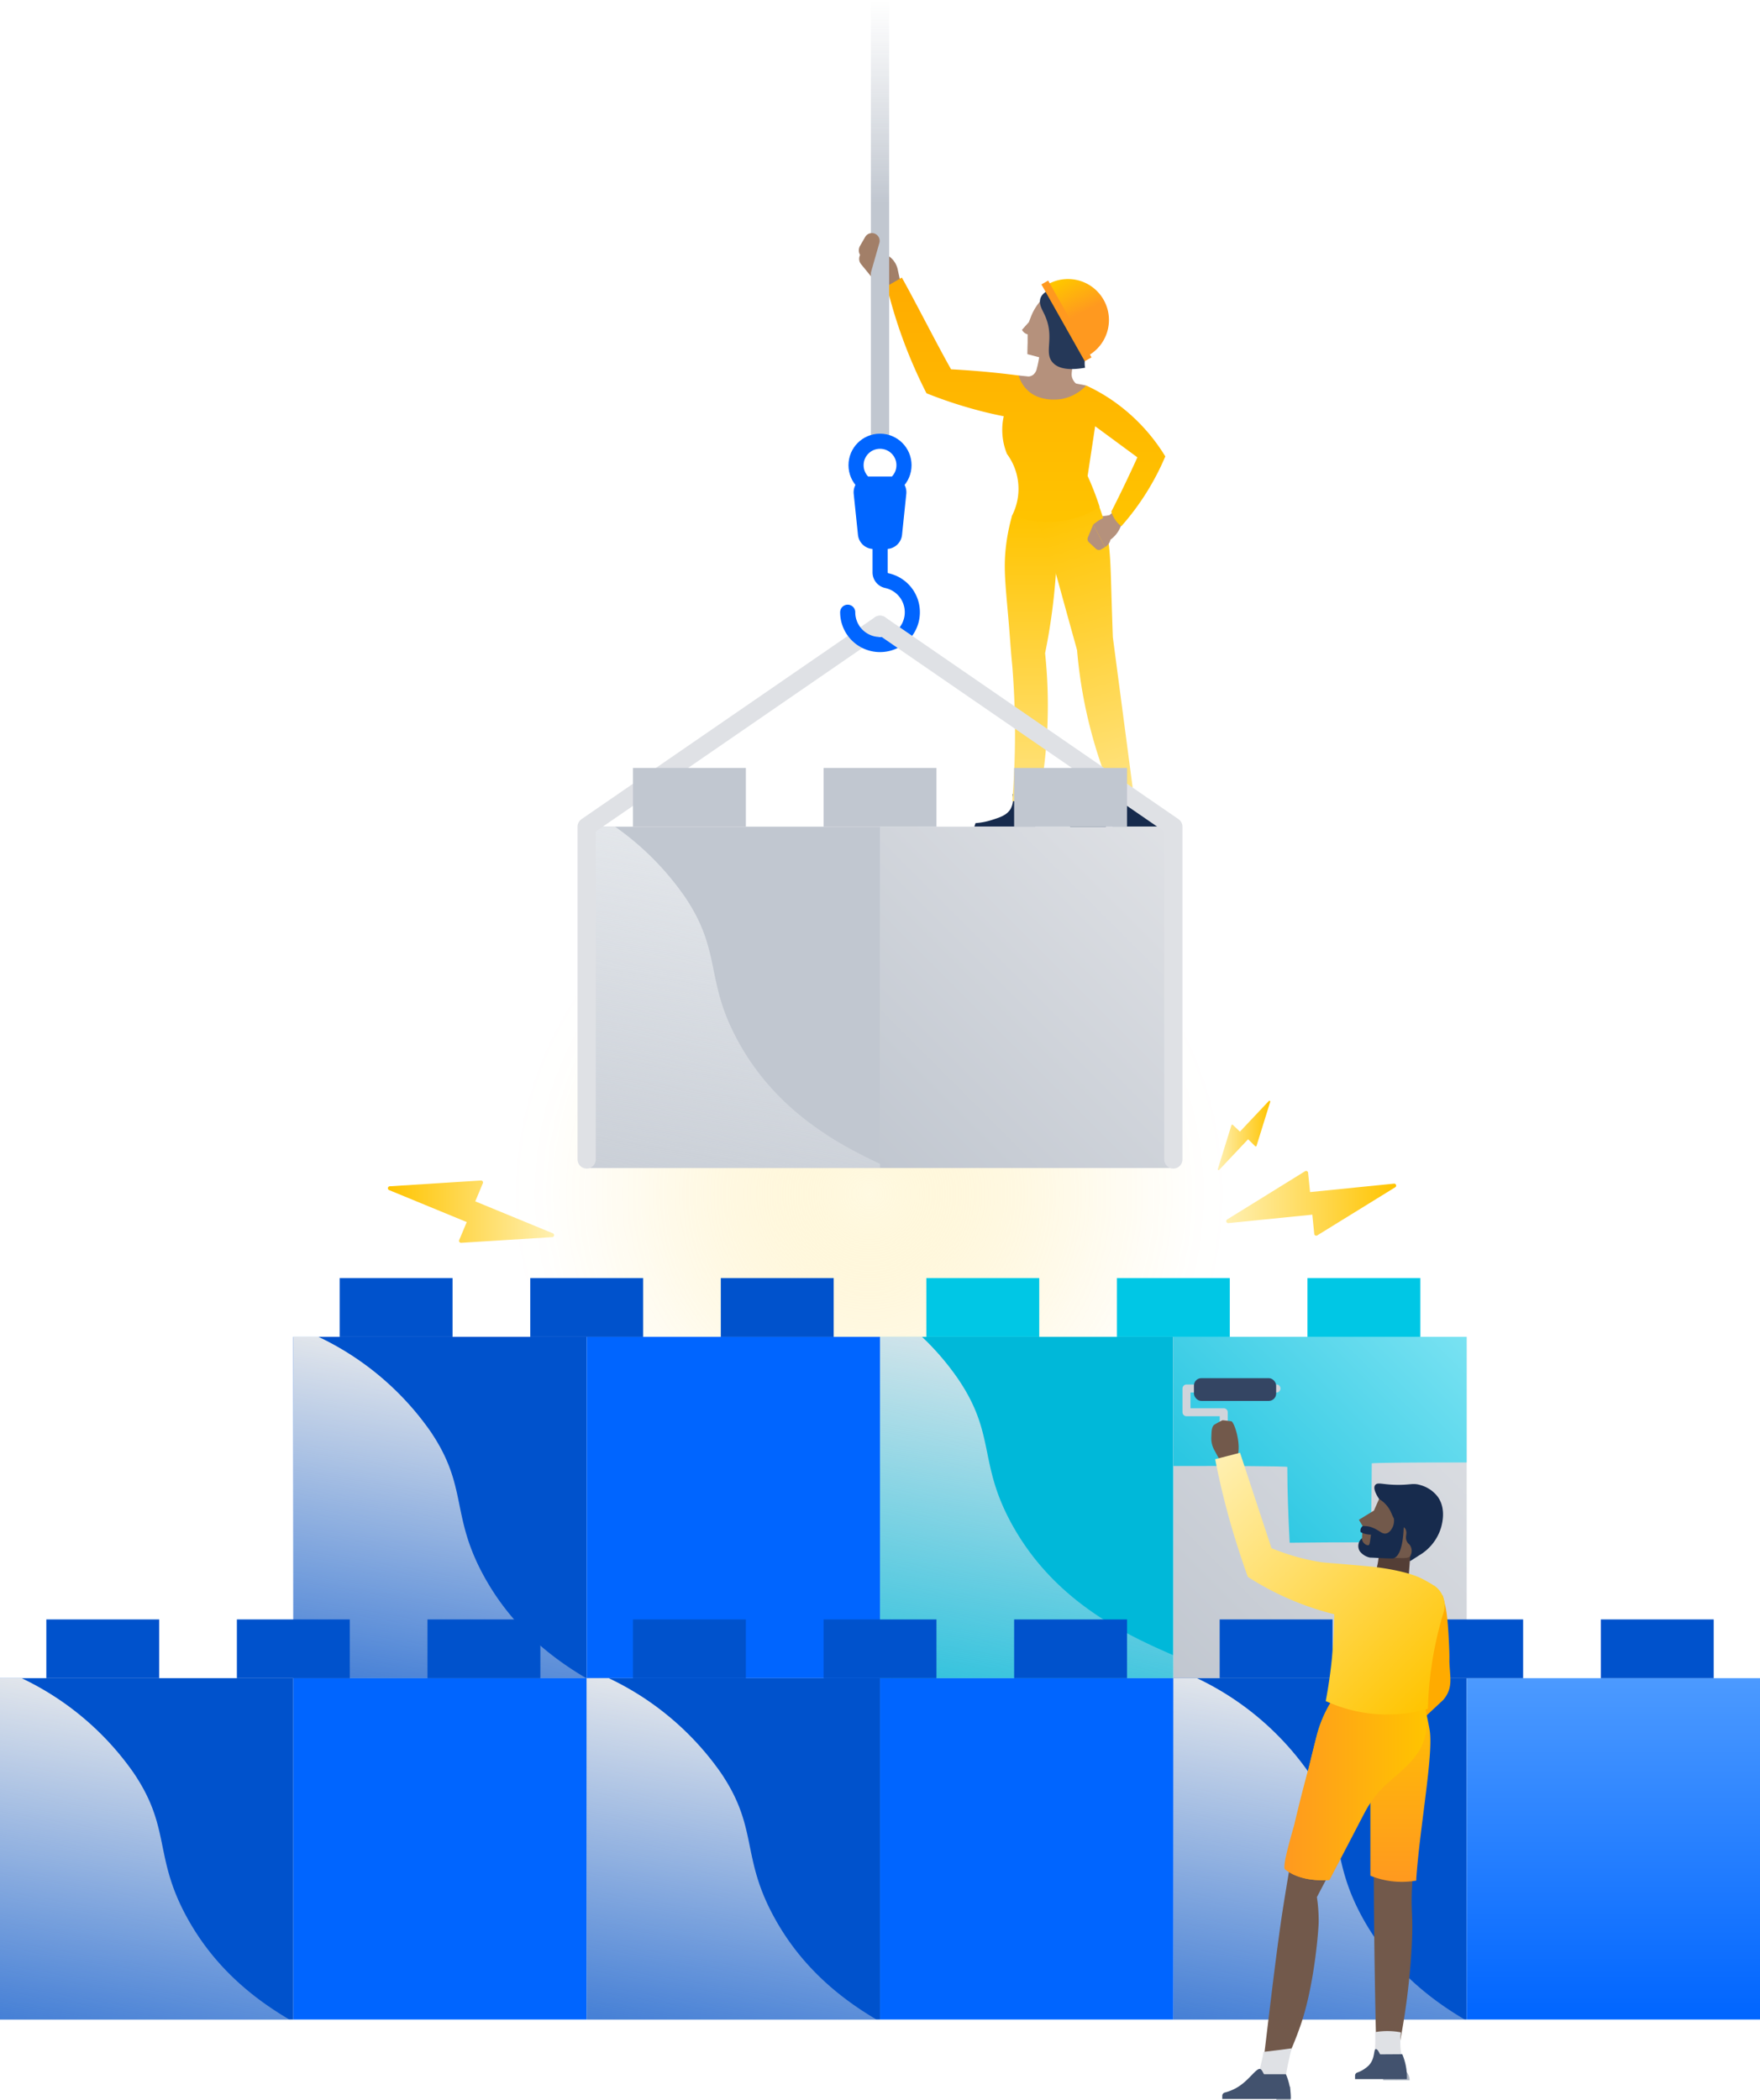 <svg xmlns="http://www.w3.org/2000/svg" xmlns:xlink="http://www.w3.org/1999/xlink" viewBox="0 0 468.37 558.91"><defs><style>.cls-1{isolation:isolate;}.cls-2{fill:#b5917c;}.cls-3{opacity:0.38;fill:url(#radial-gradient);}.cls-4{fill:#172b4d;}.cls-5{fill:#a27f68;}.cls-6{fill:#091e42;}.cls-7{fill:url(#linear-gradient);}.cls-8{fill:url(#linear-gradient-2);}.cls-9{fill:url(#linear-gradient-3);}.cls-10{fill:url(#linear-gradient-4);}.cls-11{fill:url(#linear-gradient-5);}.cls-12{fill:#0052cc;}.cls-13,.cls-16,.cls-20,.cls-22,.cls-24,.cls-25{mix-blend-mode:multiply;}.cls-13{fill:url(#N75);}.cls-14{fill:#0065ff;}.cls-15{fill:#00b8d9;}.cls-16{fill:url(#N75-2);}.cls-17{fill:url(#linear-gradient-6);}.cls-18{fill:url(#New_Gradient_Swatch_12);}.cls-19{fill:#c1c7d0;}.cls-20{fill:url(#N75-3);}.cls-21{fill:url(#linear-gradient-7);}.cls-22{fill:url(#N75-4);}.cls-23{fill:#00c7e5;}.cls-24{fill:url(#N75-5);}.cls-25{fill:url(#N75-6);}.cls-26{fill:url(#New_Gradient_Swatch_15);}.cls-27{fill:url(#linear-gradient-8);}.cls-28{fill:url(#linear-gradient-9);}.cls-29{fill:url(#New_Gradient_Swatch_7);}.cls-30,.cls-31,.cls-32,.cls-33{fill:none;}.cls-30{stroke-miterlimit:10;stroke:url(#linear-gradient-10);}.cls-30,.cls-31{stroke-width:4.85px;}.cls-31{stroke:#dfe1e5;}.cls-31,.cls-32,.cls-33{stroke-linecap:round;stroke-linejoin:round;}.cls-32{stroke:#0065ff;stroke-width:4.02px;}.cls-33{stroke:#cfd4db;stroke-width:2.13px;}.cls-34{fill:#344563;}.cls-35{fill:#72594b;}.cls-36{fill:#ffab00;}.cls-37{fill:#543e36;}.cls-38{fill:url(#New_Gradient_Swatch_5);}.cls-39{fill:url(#New_Gradient_Swatch_5-2);}.cls-40{fill:url(#linear-gradient-11);}.cls-41{fill:#f1dad5;}.cls-42{fill:#dfe1e5;}.cls-43{fill:#b3bac5;}.cls-44{fill:#42526e;}.cls-45{fill:url(#linear-gradient-12);}.cls-46{fill:#253858;}.cls-47{fill:url(#linear-gradient-13);}.cls-48{fill:#ff991f;}</style><radialGradient id="radial-gradient" cx="231.33" cy="317.71" r="96.52" gradientUnits="userSpaceOnUse"><stop offset="0" stop-color="#fff0b2"/><stop offset="0.16" stop-color="#ffe587" stop-opacity="0.76"/><stop offset="0.32" stop-color="#ffdb5f" stop-opacity="0.53"/><stop offset="0.49" stop-color="#ffd33d" stop-opacity="0.34"/><stop offset="0.64" stop-color="#ffcd22" stop-opacity="0.19"/><stop offset="0.78" stop-color="#ffc810" stop-opacity="0.09"/><stop offset="0.9" stop-color="#ffc504" stop-opacity="0.02"/><stop offset="1" stop-color="#ffc400" stop-opacity="0"/></radialGradient><linearGradient id="linear-gradient" x1="275.35" y1="143.7" x2="275.35" y2="137.13" gradientUnits="userSpaceOnUse"><stop offset="0" stop-color="#ffc400"/><stop offset="1" stop-color="#ff991f"/></linearGradient><linearGradient id="linear-gradient-2" x1="286.42" y1="144.61" x2="286.42" y2="139.34" xlink:href="#linear-gradient"/><linearGradient id="linear-gradient-3" x1="274.37" y1="213.18" x2="274.37" y2="137.13" gradientUnits="userSpaceOnUse"><stop offset="0" stop-color="#ffe380"/><stop offset="1" stop-color="#ffc400"/></linearGradient><linearGradient id="linear-gradient-4" x1="276.49" y1="214.95" x2="276.49" y2="135.63" gradientTransform="matrix(-0.95, 0.3, 0.3, 0.95, 505.77, -76.54)" gradientUnits="userSpaceOnUse"><stop offset="0" stop-color="#b3f5ff"/><stop offset="0.04" stop-color="#ffe380"/><stop offset="1" stop-color="#ffc400"/></linearGradient><linearGradient id="linear-gradient-5" x1="273.01" y1="140.07" x2="273.01" y2="73.87" gradientUnits="userSpaceOnUse"><stop offset="0" stop-color="#ffc400"/><stop offset="1" stop-color="#ffab00"/></linearGradient><linearGradient id="N75" x1="-708.84" y1="6709.65" x2="-589.44" y2="6709.65" gradientTransform="translate(6618.97 2187.22) rotate(99.68)" gradientUnits="userSpaceOnUse"><stop offset="0" stop-color="#e5e8ec"/><stop offset="1" stop-color="#e5e8ec" stop-opacity="0.1"/></linearGradient><linearGradient id="N75-2" x1="-780.64" y1="6353.48" x2="-661.23" y2="6353.48" gradientTransform="translate(6413.84 2187.22) rotate(99.68)" xlink:href="#N75"/><linearGradient id="linear-gradient-6" x1="309.05" y1="443.4" x2="393.51" y2="358.95" gradientUnits="userSpaceOnUse"><stop offset="0" stop-color="#c1c7d0"/><stop offset="1" stop-color="#dfe1e5"/></linearGradient><linearGradient id="New_Gradient_Swatch_12" x1="294.7" y1="429.05" x2="379.15" y2="344.6" gradientUnits="userSpaceOnUse"><stop offset="0" stop-color="#00b8d9"/><stop offset="1" stop-color="#79e2f2"/></linearGradient><linearGradient id="N75-3" x1="-824.49" y1="6866.82" x2="-705.09" y2="6866.82" gradientTransform="translate(6833.37 2187.22) rotate(99.68)" xlink:href="#N75"/><linearGradient id="linear-gradient-7" x1="230.99" y1="307.64" x2="315.44" y2="223.19" xlink:href="#linear-gradient-6"/><linearGradient id="N75-4" x1="-640.5" y1="6569.59" x2="-521.09" y2="6569.59" gradientTransform="translate(6413.84 2187.22) rotate(99.68)" xlink:href="#N75"/><linearGradient id="N75-5" x1="-597.8" y1="6820.03" x2="-478.39" y2="6820.03" gradientTransform="translate(6824.09 2187.22) rotate(99.68)" xlink:href="#N75"/><linearGradient id="N75-6" x1="-557.27" y1="7057.87" x2="-437.87" y2="7057.87" gradientTransform="translate(7221.69 2187.22) rotate(99.68)" xlink:href="#N75"/><linearGradient id="New_Gradient_Swatch_15" x1="429.34" y1="537.44" x2="429.34" y2="446.6" gradientUnits="userSpaceOnUse"><stop offset="0" stop-color="#0065ff"/><stop offset="1" stop-color="#4c9aff"/></linearGradient><linearGradient id="linear-gradient-8" x1="326.37" y1="320.21" x2="371.48" y2="320.21" gradientUnits="userSpaceOnUse"><stop offset="0" stop-color="#fff0b2"/><stop offset="1" stop-color="#ffc400"/></linearGradient><linearGradient id="linear-gradient-9" x1="324.1" y1="302.17" x2="338.02" y2="302.17" xlink:href="#linear-gradient-8"/><linearGradient id="New_Gradient_Swatch_7" x1="103.18" y1="322.47" x2="147.53" y2="322.47" gradientUnits="userSpaceOnUse"><stop offset="0" stop-color="#ffc400"/><stop offset="1" stop-color="#fff0b2"/></linearGradient><linearGradient id="linear-gradient-10" x1="234.19" y1="117.42" x2="234.19" gradientUnits="userSpaceOnUse"><stop offset="0.54" stop-color="#c1c7d0"/><stop offset="0.71" stop-color="#c1c7d0" stop-opacity="0.61"/><stop offset="0.91" stop-color="#c1c7d0" stop-opacity="0.17"/><stop offset="1" stop-color="#c1c7d0" stop-opacity="0"/></linearGradient><linearGradient id="New_Gradient_Swatch_5" x1="361.32" y1="500.83" x2="361.32" y2="447.46" gradientUnits="userSpaceOnUse"><stop offset="0" stop-color="#ff991f"/><stop offset="1" stop-color="#ffc400"/></linearGradient><linearGradient id="New_Gradient_Swatch_5-2" x1="341.8" y1="473.94" x2="379.72" y2="473.94" xlink:href="#New_Gradient_Swatch_5"/><linearGradient id="linear-gradient-11" x1="320.88" y1="390.86" x2="382.38" y2="452.37" xlink:href="#linear-gradient-8"/><linearGradient id="linear-gradient-12" x1="267.08" y1="110.82" x2="267.08" y2="110.82" gradientUnits="userSpaceOnUse"><stop offset="0" stop-color="#ffe380"/><stop offset="1" stop-color="#ffab00"/></linearGradient><linearGradient id="linear-gradient-13" x1="236.99" y1="68.62" x2="258.75" y2="68.62" gradientTransform="matrix(-0.45, -0.89, -0.89, 0.45, 460.85, 274.06)" gradientUnits="userSpaceOnUse"><stop offset="0.55" stop-color="#ff991f"/><stop offset="1" stop-color="#ffc400"/></linearGradient></defs><title>Building Functionality</title><g class="cls-1"><g id="Layer_2" data-name="Layer 2"><g id="Layer_1-2" data-name="Layer 1"><path class="cls-2" d="M273,100.2a2.71,2.71,0,0,0,1.93-.44,2.94,2.94,0,0,0,1-1.75,25.62,25.62,0,0,0,.77-4.28L285.8,95c-.1.65-.22,1.41-.34,2.26-.3,2.06-.35,2.59-.15,3.24a3.78,3.78,0,0,0,1.06,1.62A18.4,18.4,0,0,1,273,100.2Z"/><path class="cls-2" d="M271.08,99.92q4,.39,8.24,1c3.39.49,6.62,1.05,9.69,1.66l-1,4.81-13.45,2-4.82-7.75Z"/><circle class="cls-3" cx="231.33" cy="317.71" r="96.52"/><path class="cls-4" d="M269.43,211.35a5.45,5.45,0,0,1-.49,3.92c-1,1.65-2.72,2.22-4.95,2.93a18.57,18.57,0,0,1-4.38.85l-.32.95h16.18v-7.82Z"/><path class="cls-4" d="M302.11,211.35a5.45,5.45,0,0,0,.49,3.92c1,1.65,2.72,2.22,4.95,2.93a18.57,18.57,0,0,0,4.38.85l.32.95H296.06v-7.82Z"/><path class="cls-5" d="M239.79,75.81l-.9-4.13a5.73,5.73,0,0,0-2.73-3.74l-5-2.86-2,2.38a2.23,2.23,0,0,0,0,2.86l5.06,6.21Z"/><path class="cls-6" d="M279.89,225.25,280,224a28.63,28.63,0,0,0,8.68-9l4.93-.26a14,14,0,0,1,.61,6.28l-1.3.28a1.23,1.23,0,0,0-.9-.45c-.59,0-1,.77-1.12,1-1.15,2-4.7,2.67-6.77,3.09A16.89,16.89,0,0,1,279.89,225.25Z"/><polygon class="cls-7" points="269.36 137.13 269.88 143.7 281.34 140.08 269.36 137.13"/><polygon class="cls-8" points="291.49 139.34 291.49 144.6 281.34 140.08 291.49 139.34"/><path class="cls-9" d="M269.36,137.13a52.43,52.43,0,0,0-1.58,7.64c-.8,6.15-.24,10.45.61,20.3.35,4,.59,8.1,1,12.14a224.77,224.77,0,0,1,0,36h7a133.35,133.35,0,0,0,2.45-27.07c-.05-4.37-.32-8.48-.72-12.32.65-3.17,1.23-6.5,1.71-10a161.37,161.37,0,0,0,1.54-23.73Z"/><polygon class="cls-2" points="291.18 137.94 293.33 137.38 295.19 137.13 293.37 139.9 291.18 137.94"/><path class="cls-10" d="M275.12,137.56c.46.9,1.12,2.24,1.86,3.9,2.57,5.75,3.71,10.06,5.65,17.11.8,2.92,2.17,7.87,4,14.45A125.71,125.71,0,0,0,297,213.54l4.78-1.22-5.63-42.74c-.16-4.36-.27-7.79-.33-9.79-.32-10.69-.32-15-1.94-20.82-.48-1.76-1-3.16-1.29-4Z"/><path class="cls-2" d="M289.53,142.95l1.4-3.36,3.13,6-1,.6a1.17,1.17,0,0,1-1.42-.14l-1.87-1.75A1.17,1.17,0,0,1,289.53,142.95Z"/><path class="cls-2" d="M295.19,137.13a14.46,14.46,0,0,0-4.25,2.46l3.13,6a3,3,0,0,0,.77-.63,3.08,3.08,0,0,0,.68-1.34,8,8,0,0,0,2.33-2.67,7.87,7.87,0,0,0,.8-2.31l-2.09-2.66Z"/><path class="cls-11" d="M253.1,98.28q4.76.25,9.87.73,4.18.4,8.12.92A8.72,8.72,0,0,0,273,103.4c3.44,3.85,9.16,2.86,9.7,2.75a11.91,11.91,0,0,0,6.36-3.56,47.75,47.75,0,0,1,6.83,3.87,49.38,49.38,0,0,1,14.22,15,68,68,0,0,1-11.71,18.59,7.82,7.82,0,0,1-2.66-3.89q1.48-2.89,2.94-5.91,2.1-4.34,4-8.54l-11.24-8.28-2,13.23c.65,1.44,1.3,3,1.92,4.62q.71,1.88,1.28,3.66a26,26,0,0,1-13.92,4,25.46,25.46,0,0,1-9.33-1.85,15.62,15.62,0,0,0-1.42-16.29,17.15,17.15,0,0,1-1.22-7.48,16.42,16.42,0,0,1,.37-2.54c-2.32-.47-4.74-1-7.24-1.69a117.54,117.54,0,0,1-13.32-4.43A129.92,129.92,0,0,1,236,76.17l4-2.3C243.57,80.23,249.48,91.92,253.1,98.28Z"/><rect id="_Rectangle_" data-name="&lt;Rectangle&gt;" class="cls-12" x="78.06" y="355.76" width="78.06" height="90.84"/><path class="cls-13" d="M128.73,419.35c-8.88-16.26-4.13-23.59-14.15-38.39a76.19,76.19,0,0,0-29.81-25.19h-6.7V446.6H156C146.21,440.85,135.92,432.51,128.73,419.35Z"/><rect id="_Rectangle_2" data-name="&lt;Rectangle&gt;" class="cls-14" x="156.12" y="355.76" width="78.06" height="90.84"/><rect id="_Rectangle_3" data-name="&lt;Rectangle&gt;" class="cls-15" x="234.19" y="355.76" width="78.06" height="90.84"/><path class="cls-16" d="M312.25,440.5c-12.61-5.5-31.72-14.28-43.07-35.05-8.88-16.26-4.13-23.59-14.15-38.39a70.35,70.35,0,0,0-9.66-11.29H234.19V446.6h78.06Z"/><rect class="cls-17" x="312.25" y="355.76" width="78.06" height="90.84"/><path class="cls-18" d="M342.58,390.39c0,6.73.28,13.45.63,20.17,4.92-.08,13.48-.11,21.62-.11.05-7,.21-14,.22-21,0-.2,13-.28,25.25-.26V355.76H312.25v34.38C325.68,390.09,342.58,390.16,342.58,390.39Z"/><rect id="_Rectangle_4" data-name="&lt;Rectangle&gt;" class="cls-19" x="156.12" y="220" width="78.06" height="90.84"/><path class="cls-20" d="M234.19,309.71c-12.23-5.66-28-14.65-37.82-32.71-8.88-16.26-4.13-23.59-14.15-38.39A75.19,75.19,0,0,0,163.69,220h-7.57v90.84h78.06Z"/><rect class="cls-21" x="234.19" y="220" width="78.06" height="90.84"/><rect class="cls-12" x="90.39" y="340.13" width="30.04" height="15.63"/><rect class="cls-12" x="141.11" y="340.13" width="30.04" height="15.63"/><rect class="cls-12" x="191.82" y="340.13" width="30.04" height="15.63"/><rect id="_Rectangle_5" data-name="&lt;Rectangle&gt;" class="cls-12" y="446.6" width="78.06" height="90.84"/><path class="cls-22" d="M49.71,510.19c-8.88-16.26-4.13-23.59-14.15-38.39A76.19,76.19,0,0,0,5.75,446.6H0v90.84H77C67.2,531.69,56.9,523.35,49.71,510.19Z"/><rect id="_Rectangle_6" data-name="&lt;Rectangle&gt;" class="cls-14" x="78.06" y="446.6" width="78.06" height="90.84"/><rect class="cls-12" x="12.33" y="430.97" width="30.04" height="15.63"/><rect class="cls-12" x="63.04" y="430.97" width="30.04" height="15.63"/><rect class="cls-12" x="113.76" y="430.97" width="30.04" height="15.63"/><rect class="cls-23" x="246.52" y="340.13" width="30.04" height="15.63"/><rect class="cls-23" x="297.23" y="340.13" width="30.04" height="15.63"/><rect class="cls-23" x="347.94" y="340.13" width="30.04" height="15.63"/><rect id="_Rectangle_7" data-name="&lt;Rectangle&gt;" class="cls-12" x="156.12" y="446.6" width="78.06" height="90.84"/><path class="cls-24" d="M206,510.19c-8.88-16.26-4.13-23.59-14.15-38.39A76.19,76.19,0,0,0,162,446.6h-5.9v90.84h77.14C223.48,531.69,213.18,523.35,206,510.19Z"/><rect id="_Rectangle_8" data-name="&lt;Rectangle&gt;" class="cls-14" x="234.19" y="446.6" width="78.06" height="90.84"/><rect id="_Rectangle_9" data-name="&lt;Rectangle&gt;" class="cls-12" x="312.25" y="446.6" width="78.06" height="90.84"/><path class="cls-25" d="M362.51,510.19c-8.88-16.26-4.13-23.59-14.15-38.39a76.19,76.19,0,0,0-29.81-25.19h-6.29v90.84h77.54C380,531.69,369.7,523.35,362.51,510.19Z"/><rect class="cls-26" x="390.31" y="446.6" width="78.06" height="90.84"/><rect class="cls-12" x="168.45" y="430.97" width="30.04" height="15.63"/><rect class="cls-12" x="219.17" y="430.97" width="30.04" height="15.63"/><rect class="cls-12" x="269.88" y="430.97" width="30.04" height="15.63"/><rect class="cls-12" x="324.58" y="430.97" width="30.04" height="15.63"/><rect class="cls-12" x="375.29" y="430.97" width="30.04" height="15.63"/><rect class="cls-12" x="426.01" y="430.97" width="30.04" height="15.63"/><rect class="cls-19" x="219.17" y="204.37" width="30.04" height="15.63"/><path class="cls-27" d="M350.56,328.76,371.23,316a.53.53,0,0,0-.33-1l-22.27,2.24-.52-5.15a.53.53,0,0,0-.81-.4l-20.67,12.8a.53.53,0,0,0,.33,1l22.27-2.24.52,5.15A.53.53,0,0,0,350.56,328.76Z"/><path class="cls-28" d="M334.41,304.86l3.6-11.58a.23.23,0,0,0-.4-.23l-7.64,8.1-1.88-1.78a.23.23,0,0,0-.39.1l-3.6,11.58a.23.23,0,0,0,.4.23l7.64-8.1L334,305A.23.23,0,0,0,334.41,304.86Z"/><path class="cls-29" d="M127.95,314.16l-24.26,1.54a.53.53,0,0,0-.17,1l20.69,8.52-2,4.78a.53.53,0,0,0,.53.74L147,329.23a.53.53,0,0,0,.17-1l-20.69-8.52,2-4.78A.53.53,0,0,0,127.95,314.16Z"/><line class="cls-30" x1="234.19" y1="117.42" x2="234.19"/><polyline class="cls-31" points="234.19 166.27 156.12 220 156.12 308.56"/><path class="cls-32" d="M225.59,162.93A8.6,8.6,0,1,0,236,154.52a2.24,2.24,0,0,1-1.79-2.19v-7.19"/><circle class="cls-32" cx="234.19" cy="123.8" r="6.38"/><path class="cls-14" d="M235.88,146.1H232.5a4.2,4.2,0,0,1-4.18-3.77l-1.13-10.88a4.2,4.2,0,0,1,4.18-4.64H237a4.2,4.2,0,0,1,4.18,4.64l-1.13,10.88A4.2,4.2,0,0,1,235.88,146.1Z"/><rect class="cls-19" x="168.45" y="204.37" width="30.04" height="15.63"/><polyline class="cls-31" points="312.25 308.56 312.25 220 234.19 166.27"/><rect class="cls-19" x="269.88" y="204.37" width="30.04" height="15.63"/><polyline class="cls-33" points="325.66 384.85 325.66 375.83 315.75 375.83 315.75 369.51 339.7 369.51"/><rect class="cls-34" x="317.73" y="366.76" width="21.88" height="6.06" rx="1.97" ry="1.97"/><path class="cls-35" d="M325.26,389.78a3.65,3.65,0,0,0,3-.61c3-2.26.29-11.06-.66-10.95-.15,0-2.1-.27-2.26-.25a21.82,21.82,0,0,0-2.25,1.22c-.74.68-.67,2.08-.73,3.32a6.36,6.36,0,0,0,.77,3.35Z"/><path class="cls-36" d="M383.89,424.57c.13.41.31,1,.5,1.81.56,2.23.91,4.52,1.21,10.87.25,5.34,0,3.73.19,6.43.2,2.88.49,4.82-.57,7a7.86,7.86,0,0,1-1.2,1.76l-18.48,17.26-4.77-3.2,17.87-19.51-3-22.44,4.3-1.14Z"/><path class="cls-35" d="M377.94,454a18.22,18.22,0,0,0-1.79-4.69,20.29,20.29,0,0,1-2.15.54c-.81.16-1.43.22-1.76.27-1.9.27-5.52.71-15.29,1.45a28.38,28.38,0,0,0-1.84,2.58,30.52,30.52,0,0,0-3.87,9.31c-6.62,27.24-7.1,28.16-7.1,28.16q-1.39,7.85-2.67,15.93c-1.69,10.64-4,30.8-5.25,41a4.21,4.21,0,0,0,1.24,1.83,4.34,4.34,0,0,0,1.95.89c2.51.35,6.89-12.86,6.89-12.86,3.61-10.88,4.6-25.23,4.62-26.73a41.24,41.24,0,0,0-.47-6.81q4.29-8.13,8.57-16.36,3.33-6.4,6.61-12.77-.09,15.31,0,31,.15,19.09.6,37.67a3.08,3.08,0,0,0,1.21.64,3.67,3.67,0,0,0,2.19-.23,6.31,6.31,0,0,0,3-1.79,188.2,188.2,0,0,0,2.95-23.29c.71-11.06-.32-10.27.3-19.21.94-13.58,4.54-32.9,3.59-39.18C379.32,460.26,378.46,456.28,377.94,454Z"/><path class="cls-4" d="M367,398.91c-.73-1.12-1.67-2.82-1.06-3.67s1.82-.22,4.94-.11c4.49.17,5-.6,7.26.13a8.63,8.63,0,0,1,4.52,3.13c2.16,3.07,1.17,6.91.85,8.08a12.85,12.85,0,0,1-5.85,7.45l-2.44,1.56-6.9-11.89Z"/><path class="cls-37" d="M374.87,419.65h-9.32a17.32,17.32,0,0,0,1-10.51l5.69-.27c.07.33.18.82.34,1.4a3.7,3.7,0,0,0,.62,1.58c.65.61,1.88.25,2.25.13Z"/><path class="cls-38" d="M376.9,500.47c0-.18,0-.34,0-.53.37-5.41,1.17-11.71,1.94-17.81,1.15-9.1,2.24-17.69,1.64-21.6-.16-1.09-1-5.15-1.56-7.36a19.16,19.16,0,0,0-.71-2.36,19.51,19.51,0,0,0-1.19-2.6l-.41-.75-.82.26a19.31,19.31,0,0,1-2,.52c-.58.11-1.07.17-1.4.22l-.31,0c-1.79.26-5.31.69-15.22,1.44l-.45,0-.28.36a29.76,29.76,0,0,0-1.9,2.67,31.5,31.5,0,0,0-4,9.62c-5.9,24.3-6.91,27.57-7,28l0,.09,0,.16c-.39,2.2-.77,4.43-1.15,6.67,3,2.43,7.37,3.13,11.72,2.85,2.09-4,4.19-8,6.27-12q2.32-4.45,4.61-8.89c0,6.57,0,13.17,0,19.74A22.23,22.23,0,0,0,376.9,500.47Z"/><path class="cls-39" d="M376.43,467.67a14.35,14.35,0,0,0,3-6.39,19.31,19.31,0,0,0-.52-8.11,22.15,22.15,0,0,0-.71-2.36,19.51,19.51,0,0,0-1.19-2.6l-.41-.75-.82.26a19.31,19.31,0,0,1-2,.52c-.58.11-1.07.17-1.4.22l-.31,0c-1.79.26-5.31.69-15.22,1.44l-.45,0-.28.36a29.77,29.77,0,0,0-1.9,2.67c-3.41,5.4-4.6,12.52-6.26,18.67q-1.87,6.9-3.5,13.87c-.27,1.16-3.39,11.25-2.5,12,3,2.43,7.37,3.13,11.72,2.85,2.09-4,4.19-8,6.27-12,2.53-4.87,4.68-9.46,8.73-13.25C371.28,472.71,374.23,470.44,376.43,467.67Z"/><path class="cls-35" d="M367,398.91,365.63,402l-4,2.45,1,1.7-.34,6.1a15.16,15.16,0,0,0,3.89,2c.54.19.77.18,5.55.35,2,.07,3.08.1,3.54-.46a2.68,2.68,0,0,0,.16-2.53c-.31-.76-.7-.7-1.05-1.44-.56-1.16.13-1.83-.22-2.92s-1.17-.86-2.45-2.2c-1.45-1.51-1.15-2.51-2.59-4.3A8.08,8.08,0,0,0,367,398.91Z"/><path class="cls-40" d="M332.07,419.64a76.81,76.81,0,0,0,23,9.95c0,2.72-.13,5.58-.35,8.58a128.28,128.28,0,0,1-1.92,14.52,39.39,39.39,0,0,0,27.2,2.08A95.77,95.77,0,0,1,382.81,434q.63-2.53,1.35-4.86a6.38,6.38,0,0,0-2.52-7.19l-.05,0s-.39-.26-1-.62c0,0-1.1-.66-2.24-1.23-4.79-2.39-13.54-3.2-13.54-3.2-11.95-1.11-11.54-.9-13.85-1.27A58,58,0,0,1,338.37,412L330,386.61l-6.62,1.72c1.06,5.44,2.42,11.26,4.17,17.37C329,410.67,330.51,415.31,332.07,419.64Z"/><path class="cls-41" d="M374.39,410.2"/><path class="cls-42" d="M373,547.23h-7.21c.1-1.24.17-2.55.19-3.93q0-1.3,0-2.51a19.12,19.12,0,0,1,6.84.07,20,20,0,0,0,.19,6.37Z"/><path class="cls-42" d="M342.15,552.52h-7.21c.06-1.28,1.23-5.18,1.28-6.46l4-.48,3.53-.47c-.32,1.17-.62,2.41-.89,3.72S342.34,551.34,342.15,552.52Z"/><path class="cls-43" d="M371.73,550a3.67,3.67,0,0,0-3.67,3.6h3.76V550Z"/><path class="cls-43" d="M371.46,550a3.67,3.67,0,0,1,3.67,3.6h-3.76V550Z"/><path id="_Path_" data-name="&lt;Path&gt;" class="cls-44" d="M367.33,546.71a0,0,0,0,1,0,0c-.13.06-.51-1.13-1-1.36-1-.46-.09,2.6-2.37,4.58a8.48,8.48,0,0,1-2.84,1.65.89.89,0,0,0-.51.87v.85h13.79a15.7,15.7,0,0,0-1.23-6.63Z"/><path class="cls-43" d="M343.34,555.31a3.67,3.67,0,0,0-3.67,3.6h3.76v-3.59Z"/><path id="_Path_2" data-name="&lt;Path&gt;" class="cls-44" d="M336.43,552a0,0,0,0,1,0,0c-.13.06-.51-1.13-1-1.36-1-.46-2.72,2.6-5.72,4.58a12.51,12.51,0,0,1-3.76,1.65.9.9,0,0,0-.68.87v.85h18.23A15.7,15.7,0,0,0,342.2,552Z"/><path class="cls-4" d="M362.64,406.12a1.5,1.5,0,0,0-.55,1.62,6.07,6.07,0,0,0,2.73.66c0,.31-.08.73-.15,1.24-.18,1.33-.29,1.46-.4,1.52-.42.24-1.3-.26-1.65-1a1.75,1.75,0,0,1-.17-.82,2.77,2.77,0,0,0-.9,1.45,2.64,2.64,0,0,0,.36,2.09,4.59,4.59,0,0,0,2.72,1.64l.38,0c5.19.26,5.54.26,5.86.16,2.93-.88,2.73-9.85,2.72-10.24l-3.25-2a4.27,4.27,0,0,1,.4,3.66c-.11.27-.71,1.79-1.92,2s-1.92-1.14-4.37-1.82A8.62,8.62,0,0,0,362.64,406.12Z"/><path class="cls-5" d="M228.87,65.44l1.37-2.38a2.07,2.07,0,0,1,3.73.33h0a2.07,2.07,0,0,1,.07,1.17l-2.32,8.12-2.46-4.36A2.38,2.38,0,0,1,228.87,65.44Z"/><path class="cls-45" d="M267.08,110.82"/><path class="cls-2" d="M285.41,97.44l-12-3.19q0-1.5.06-3,0-1.14,0-2.27a2.35,2.35,0,0,1-1.05-.59,2.3,2.3,0,0,1-.45-.61l1.83-2.06.56-1.45a14,14,0,0,1,3.22-4.91h0a9,9,0,0,1,7-2.54h0a9,9,0,0,1,6.89,4.28l.29.48a4.74,4.74,0,0,1,.63,1.76h0a9,9,0,0,1-3.8,8.7L287,93.16Z"/><path class="cls-46" d="M292.87,89.09c-1.32,2.65-3.89,3.82-4.19,7a6.63,6.63,0,0,0,.08,1.78c-5.19.91-7.49-.14-8.61-1.39-2.49-2.77.68-6.66-2.18-12.75-.66-1.42-1.62-2.89-1.06-4.42s2.42-2.23,3.25-2.51c3.74-1.29,10.17-.59,12.66,4.23A9.33,9.33,0,0,1,292.87,89.09Z"/><path class="cls-47" d="M289.56,94.66a10.89,10.89,0,0,0-10.7-19Z"/><rect class="cls-48" x="272.07" y="84.36" width="23.47" height="2.07" transform="translate(348.93 374.53) rotate(-119.44)"/></g></g></g></svg>